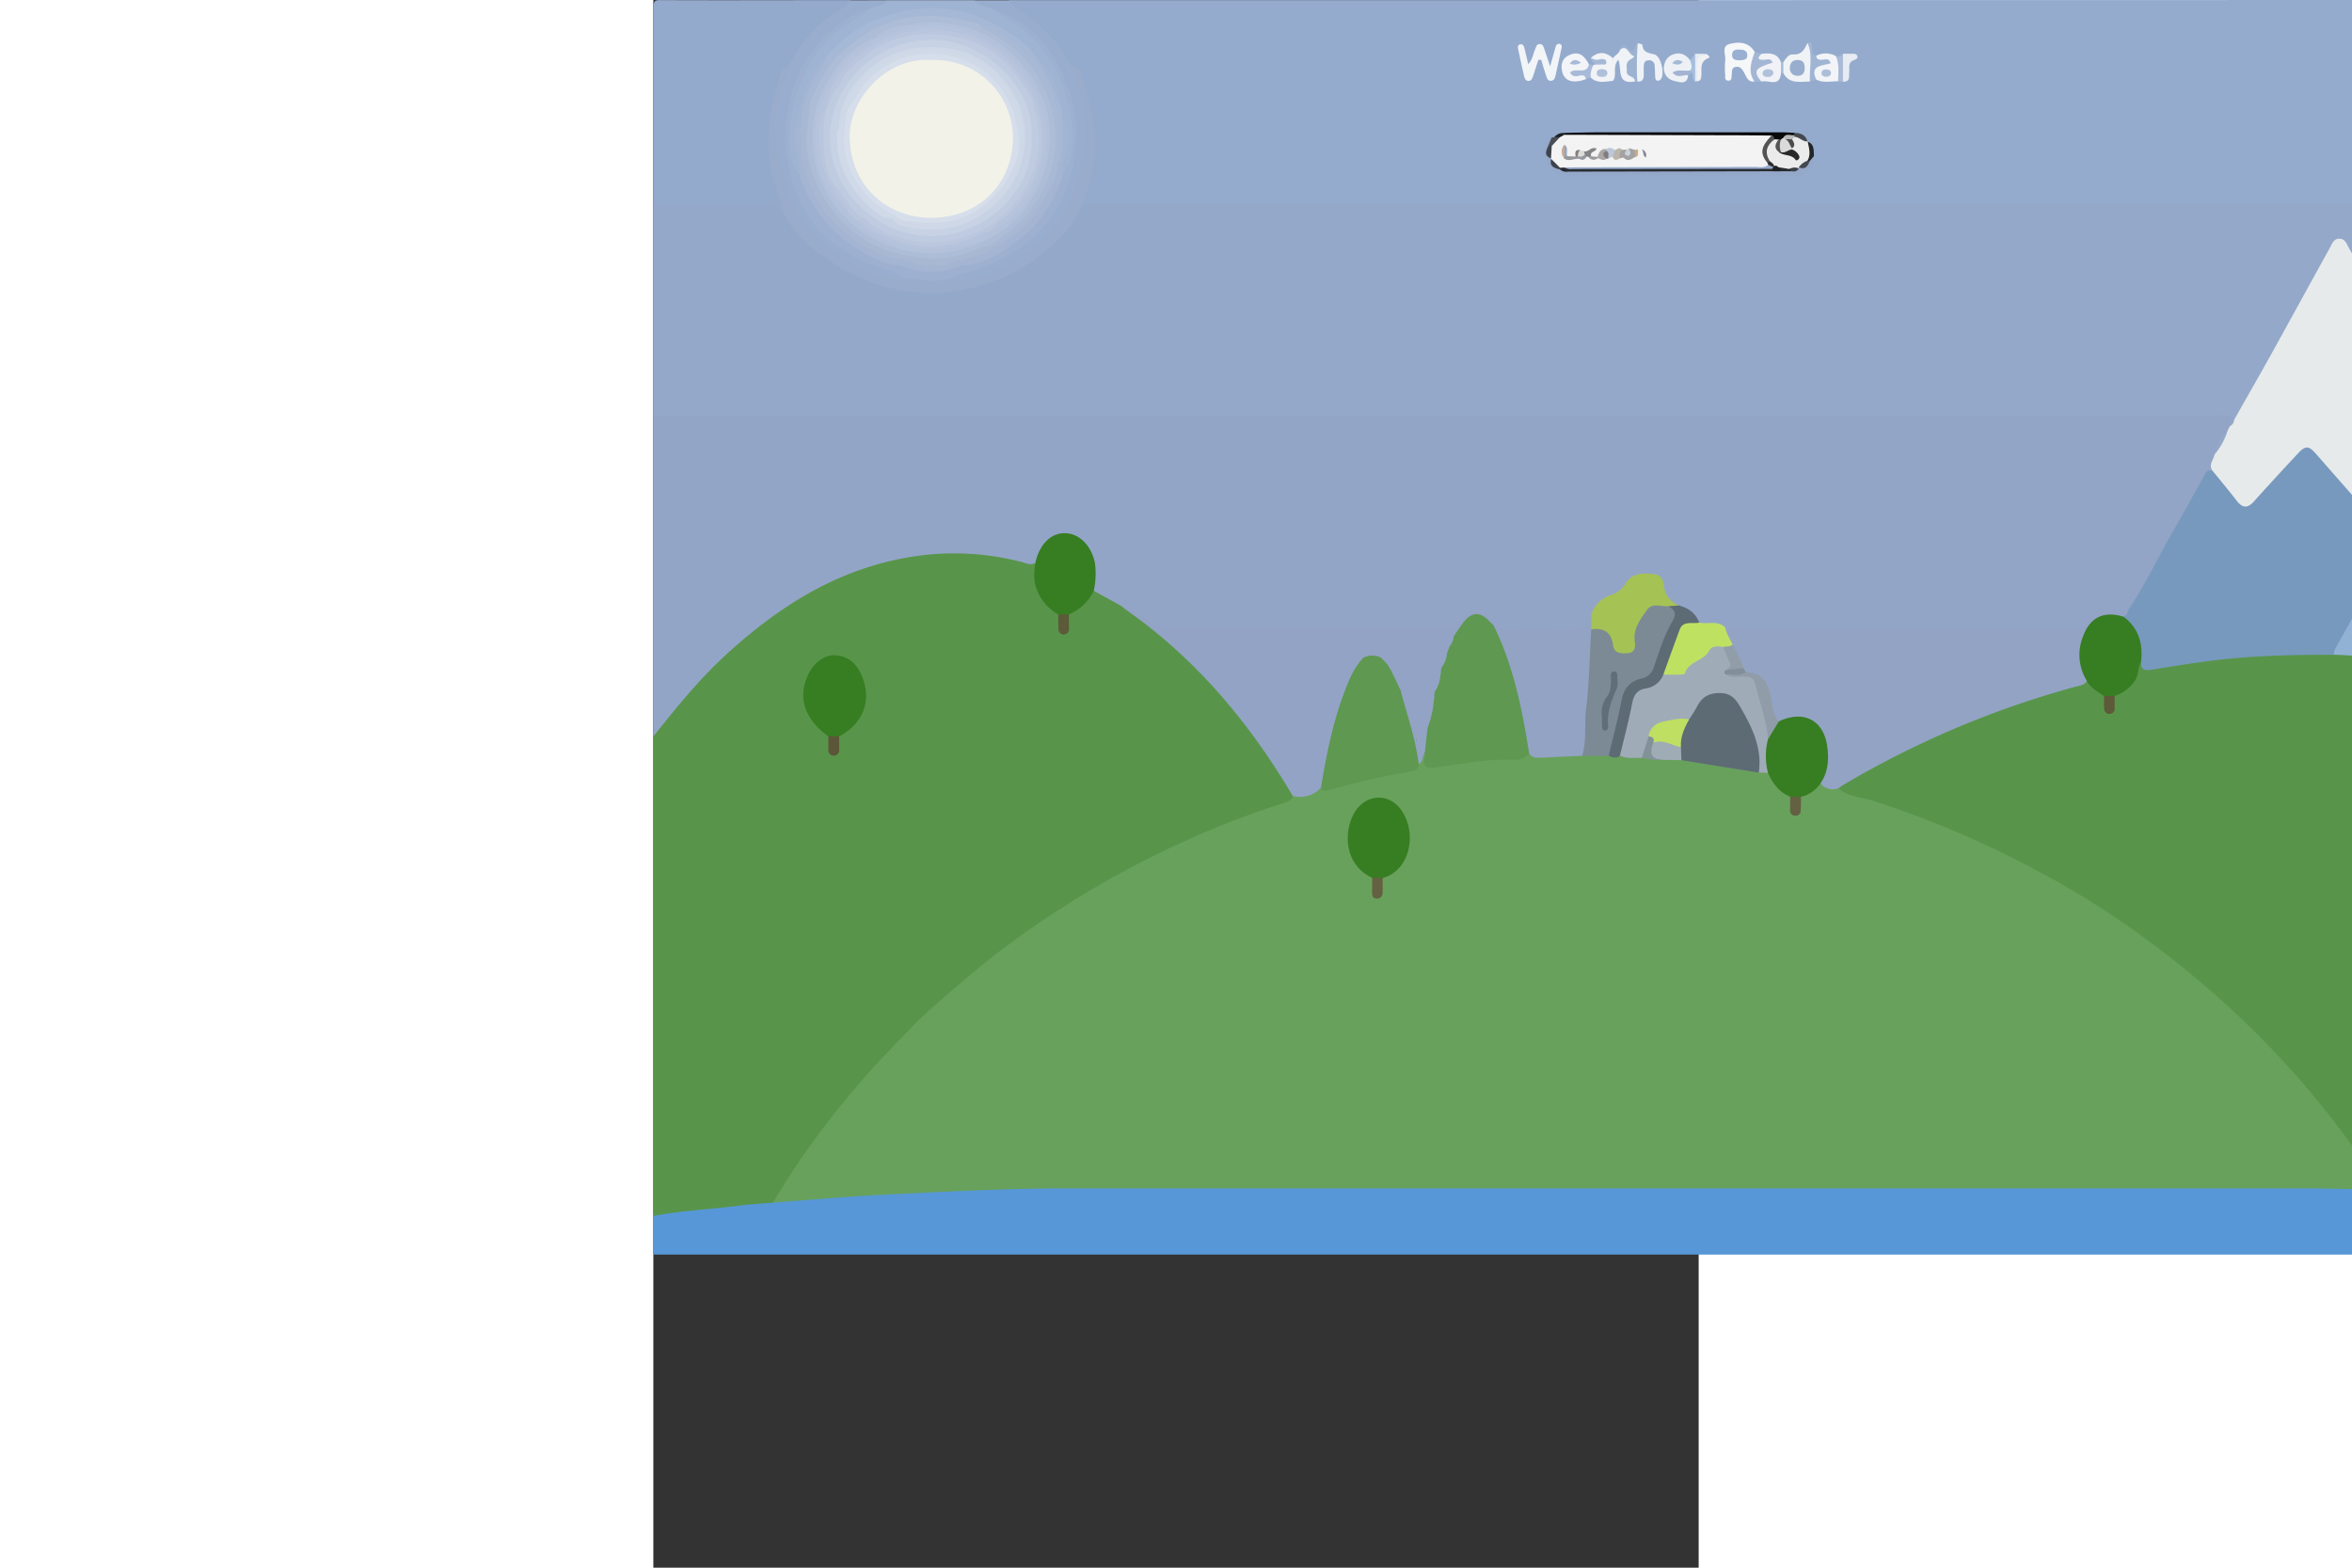 <svg id="Layer_1" data-name="Layer 1" height="300" width="450" xmlns="http://www.w3.org/2000/svg" viewBox="0 0 300 450"><rect x="0" y="0" width="300" height="450" fill="#333333" stroke="none"/><defs><style>.cls-1{fill:#94a8ca;}.cls-2{fill:#94abcd;}.cls-3{fill:#58954a;}.cls-4{fill:#93a5c7;}.cls-5{fill:#5797d7;}.cls-6{fill:#92b2d5;}.cls-7{fill:#e7eaeb;}.cls-8{fill:#94aacd;}.cls-9{fill:#9fb3d2;}.cls-10{fill:#99aece;}.cls-11{fill:#99aecf;}.cls-12{fill:#99accc;}.cls-13{fill:#f2f5f8;}.cls-14{fill:#f5f7f9;}.cls-15{fill:#090909;}.cls-16{fill:#f0f3f6;}.cls-17{fill:#eef2f6;}.cls-18{fill:#edf1f6;}.cls-19{fill:#f2f4f8;}.cls-20{fill:#f0f2f7;}.cls-21{fill:#f1f3f7;}.cls-22{fill:#eff2f7;}.cls-23{fill:#9eb2d1;}.cls-24{fill:#a0b5d4;}.cls-25{fill:#a3b6d4;}.cls-26{fill:#e7ebf2;}.cls-27{fill:#f1f0f3;}.cls-28{fill:#a8bad7;}.cls-29{fill:#aab9d5;}.cls-30{fill:#a2b4d2;}.cls-31{fill:#e2ecf5;}.cls-32{fill:#242527;}.cls-33{fill:#a7bfdd;}.cls-34{fill:#a5b9d7;}.cls-35{fill:#44484f;}.cls-36{fill:#4b4e54;}.cls-37{fill:#1e2125;}.cls-38{fill:#a3bfde;}.cls-39{fill:#68a15c;}.cls-40{fill:#7799bd;}.cls-41{fill:#93a3c4;}.cls-42{fill:#377d22;}.cls-43{fill:#5c5a39;}.cls-44{fill:#93a3c5;}.cls-45{fill:#a5c254;}.cls-46{fill:#5d6b75;}.cls-47{fill:#bfe161;}.cls-48{fill:#5c5638;}.cls-49{fill:#9eb0cf;}.cls-50{fill:#a5b8d5;}.cls-51{fill:#a3b5d2;}.cls-52{fill:#ebebeb;}.cls-53{fill:#292c30;}.cls-54{fill:#3f444c;}.cls-55{fill:#444951;}.cls-56{fill:#3e424b;}.cls-57{fill:#272a2f;}.cls-58{fill:#202123;}.cls-59{fill:#3b3f47;}.cls-60{fill:#9ab0d2;}.cls-61{fill:#f3f3f3;}.cls-62{fill:#dadada;}.cls-63{fill:#535353;}.cls-64{fill:#555;}.cls-65{fill:#b8b9b9;}.cls-66{fill:#b0c1da;}.cls-67{fill:#adbed8;}.cls-68{fill:#b0c0da;}.cls-69{fill:#5e9851;}.cls-70{fill:#a0abb8;}.cls-71{fill:#7c8a96;}.cls-72{fill:#9fabb5;}.cls-73{fill:#93a3c3;}.cls-74{fill:#636141;}.cls-75{fill:#839199;}.cls-76{fill:#909ca7;}.cls-77{fill:#919da8;}.cls-78{fill:#828f9b;}.cls-79{fill:#aebdd7;}.cls-80{fill:#a8b8d3;}.cls-81{fill:#a8b9d5;}.cls-82{fill:#292929;}.cls-83{fill:#4c4c4c;}.cls-84{fill:#2e2e2e;}.cls-85{fill:#bbb5aa;}.cls-86{fill:#a3a1a2;}.cls-87{fill:#aaa7a5;}.cls-88{fill:#bdc7da;}.cls-89{fill:#848387;}.cls-90{fill:#95979a;}.cls-91{fill:#7f7d80;}.cls-92{fill:#a5a1a2;}.cls-93{fill:#dcddd9;}.cls-94{fill:#c8d2db;}.cls-95{fill:#c8aa92;}.cls-96{fill:#95989e;}.cls-97{fill:#c9ab84;}.cls-98{fill:#92a6c2;}.cls-99{fill:#9d9a9c;}.cls-100{fill:#868694;}.cls-101{fill:#887d80;}.cls-102{fill:#bedf62;}.cls-103{fill:#606e79;}.cls-104{fill:#b3c1da;}.cls-105{fill:#b6c3dc;}.cls-106{fill:#b9c6dd;}.cls-107{fill:#bbc7dd;}.cls-108{fill:#bfcbe0;}.cls-109{fill:#bfcbdf;}.cls-110{fill:#c7d2e4;}.cls-111{fill:#cfd8e7;}.cls-112{fill:#cfd9e8;}.cls-113{fill:#d5deea;}.cls-114{fill:#f2f2e8;}</style></defs><path class="cls-1" d="M726.05,445.09V384.88c1-1.17,2.3-1.32,3.7-1.32,9.7-.06,19.41-.08,29.11,0a5.34,5.34,0,0,1,3.77,1.25,6.51,6.51,0,0,1,2.8,2.84c3.53,7,10.11,10.83,16.49,14.69a44.62,44.62,0,0,0,24.43,6.3c11.54-.26,21.65-4.33,30.73-11.33a32,32,0,0,0,9.44-10.78,6,6,0,0,1,3.14-2.94c1.9-.89,3.93-.69,5.93-.69q42.49,0,85,0h328.28c2.12,0,4.23-.09,6.34.09,3,.26,3.66,1.17,2.74,4-.29.88-.55,1.76-.75,2.65-1.32,5-4.5,9.18-6.91,13.68-5.32,9.95-10.91,19.77-16.34,29.67-2.84,4.95-5.37,10.06-8.25,15-.86,1.46-1.47,3.26-3.77,3.13-2.27-.91-3.09-3-4.06-4.9-7-13.28-14.46-26.34-21.47-39.62-1.49-2.82-3.21-5.51-4.69-8.34-.42-.79-.71-1.89-1.82-1.93s-1.43,1.07-1.87,1.85c-3.37,6-6.66,12.07-10,18.1-5.1,9.17-10.11,18.39-15.21,27.56-.9,1.62-1.81,3.41-4.32,2.64-3.08-.07-6.14,0-9.2,0q-217.86,0-435.71,0C731,446.43,728.22,447.27,726.05,445.09Z" transform="translate(-726 -325.84)"/><path class="cls-2" d="M1275.58,390.54a12,12,0,0,1,.36-1.49c1.91-4.78,1.91-4.78-3.28-4.78H854.43c-1.78,0-3.61-.27-5.29.6-1.3-1.23-.68-2.67-.41-4,.52-2.61,1.67-5.08,2.14-7.69,1.5-8.31.13-16.38-2.56-24.3a5.08,5.08,0,0,0-2.43-3.08c-3.19-3-4.79-7.15-8.25-10-2.56-2.08-4.72-4.61-7.66-6.32-1.25-.73-2.89-1.62-1.77-3.6q244.44,0,488.88-.06c2.38,0,2.93.52,2.92,2.83-.12,17.71-.06,35.43-.06,53.14-1.8.27-2.32-1.15-3-2.23-3.3-5.48-6.19-11.17-9.24-16.78-1.77-3.26-3.64-6.46-5.46-9.7-1.41-2.51-2.44-2.52-4-.13-2.68,4.17-4.93,8.58-7.3,12.91-3.94,7.24-8,14.41-11.89,21.68C1278.35,388.94,1277.79,390.7,1275.58,390.54Z" transform="translate(-726 -325.84)"/><path class="cls-3" d="M1319.94,541.55V674.88c-1,1-2.26.92-3.55.78-6.92-.75-13.83-1.56-20.76-2.19-8.19-.73-16.38-1.59-24.58-2.1-8.84-.55-17.67-1.3-26.52-1.72-7.16-.33-14.34-.53-21.5-1-2-.77-3.07-2.44-4.14-4a265.37,265.37,0,0,0-101.17-90.19A272.85,272.85,0,0,0,1069.17,555c-1.63-.46-3.71-.73-3.5-3.21.53-1.47,1.83-2.17,3.11-2.92A261.48,261.48,0,0,1,1115,527.53a222.36,222.36,0,0,1,22.06-6.68,11.5,11.5,0,0,1,6,4.46,30.51,30.51,0,0,1,.8,3.5,13.91,13.91,0,0,1,1-3.54c2.92-2.33,5.85-4.63,6.66-8.55a1.53,1.53,0,0,1,2.24-1c1.86,1.33,3.89.7,5.82.37a239.52,239.52,0,0,1,45.62-3.48c1.06,0,2.11.16,3.16.21,5.56-.51,11,.24,16.52.9a2.45,2.45,0,0,1,1.64,1.74c.8,4.15,3.43,7.1,6.56,9.75a22.44,22.44,0,0,1,.82,3c.43-.95.53-2,1-2.9s1.74-1.45,2.63-2.16a9,9,0,0,0,3.63-5.91c.17-1.28.2-2.75,2.13-2.84a9.82,9.82,0,0,0,4.73,2.14A270.69,270.69,0,0,1,1301,531.68c5.35,2.17,10.57,4.6,15.81,7A6.4,6.4,0,0,1,1319.94,541.55Z" transform="translate(-726 -325.84)"/><path class="cls-4" d="M726.05,445.09q224.36,0,448.7,0c1.71,0,3.68-.66,5,1.18l0,.38c-.2.61-.26,1.25-.44,1.87a5.55,5.55,0,0,1-.79,1.43c-1.42,2-3,3.89-3.29,6.38a30.1,30.1,0,0,1-1.39,5c-3.56,4-5.53,8.88-8.08,13.42-4.17,7.43-8.31,14.87-12.35,22.36-1.1,2-2.06,4.32-4.64,5.18-1.87.36-3.78.35-5.66.71a7.32,7.32,0,0,0-4.63,2.43c-1.59,2-3.72,2.46-6.16,2.46q-46.93,0-93.89,0a11.23,11.23,0,0,1-4.34-.69c-2.39-1.15-5.07-1.05-7.59-1.6-2.13-1.71-3.81-4-6.53-4.95-2.34-1.41-4.34-3-5.07-5.85a4.45,4.45,0,0,0-7.41-1.85A33.44,33.44,0,0,1,999,499.2c-1.82,1-2.08,2.94-2.75,4.64-.87,3.21-3.11,4.17-6.37,4.09-5.87-.15-11.74,0-17.6-.06-1.92,0-3.8-.16-5.13-1.77-3.38-3.65-5.86-3.8-9.59-.44-1.73,1.56-3.82,1.58-5.92,1.59-11.51,0-23,0-34.52,0-13.83,0-27.66-.06-41.49,0a14.48,14.48,0,0,1-10.6-3.92,7.48,7.48,0,0,0-4.06-2.23,22.68,22.68,0,0,1-9.14-5.34c-.72-1.25-.36-2.57-.24-3.88a11.8,11.8,0,0,0-2.44-8.92c-3-3.75-7.38-3.55-10.25.33-1,1.43-1.36,3.21-2.53,4.55-1.53,1.45-3.34,1-5.08.61-22.73-5.59-43.67-1.18-63.19,10.77-15.18,9.29-27.54,21.47-38.18,35.38-.95,1.25-1.72,2.92-3.85,2.6Z" transform="translate(-726 -325.84)"/><path class="cls-3" d="M852.43,495.44l8,4.4a17,17,0,0,1,2.78,1.43C883,513.84,896.79,531.62,909,550.8a6.14,6.14,0,0,1,1.33,3.72c-.4,2.38-2.46,2.9-4.34,3.51a263.83,263.83,0,0,0-38.39,16,270.62,270.62,0,0,0-48,31.29,279.54,279.54,0,0,0-42.42,43.29A206.74,206.74,0,0,0,764,667.39c-1.14,1.82-2.15,3.78-4.23,4.86-8,1.2-16.13,1.73-24.18,2.66-2,.23-4,.52-6,.64-1.25.08-2.55.34-3.59-.67V537.25c6.56-8.28,13.21-16.49,21.07-23.68C761.73,500.21,778,489.7,798.18,486a76.77,76.77,0,0,1,33.58,1.18c1.26.33,2.59,1.1,3.94.15.88.48.92,1.3.91,2.14-.07,4.34,1.35,8,5.09,10.65a3.5,3.5,0,0,1,1.28,1.72,24.83,24.83,0,0,1,.63,3.14c.63-1,.54-2.1.94-3,2.07-2.35,4.87-4,6.74-6.53A.87.87,0,0,1,852.43,495.44Z" transform="translate(-726 -325.84)"/><path class="cls-5" d="M726.05,674.88c8-1.55,16.19-1.89,24.28-2.93,3.31-.43,6.67-.6,10-.89,3-2.28,6.62-2,10-2.25,7.26-.5,14.52-1,21.79-1.41,12.11-.66,24.25-1,36.37-1.45q10.46-.41,20.89-.41,180.87,0,361.74,0c3.8,0,7.64-.26,11.07,1.84,10,.47,20,.8,30,1.45,16.73,1.08,33.47,2.1,50.12,4.07,5.86.7,11.72,1.33,17.59,2,0,3.27-.06,6.55,0,9.83,0,1.07-.2,1.44-1.31,1.24a9.24,9.24,0,0,0-1.58,0h-591Z" transform="translate(-726 -325.84)"/><path class="cls-6" d="M1319.94,541.55c-18.79-9-38.23-16.33-58.69-20.93-5-1.13-10.1-2.16-15.19-3-2.06-.34-3.06-1.09-3-3.1-1-.61-1.12-1.64-1.31-2.66a13.55,13.55,0,0,0-1.89-4.84c-2.9-4.54-7.92-4.63-11.05-.23a15.06,15.06,0,0,0-1.93,4.83c-.29,1.06-.28,2.29-1.54,2.86-5.72.33-11.38-.62-17.09-.69-1.35-1.38-.45-2.7.23-3.93,5.33-9.62,10.44-19.35,16-28.86,4.91-9.4,10.22-18.6,15.26-27.94.53-1,1-2.09,2.23-2.45,3.08-2.39,3.79-6.2,5.83-9.22,1.94-2.86,3.27-6.12,4.86-9.2,3.45,3.2,5.8,7.23,8.73,10.82,4,4.9,4.45,5,8.61.26,4.32-4.88,8.75-9.68,13.22-14.44,4-4.25,6.27-4.19,10.09.12,8.31,9.37,16.53,18.83,24.78,28.25,1,1.16,1,2.69,1.83,3.86Z" transform="translate(-726 -325.84)"/><path class="cls-7" d="M1319.94,461.07q-11.1-12.58-22.21-25.18c-2-2.33-4.09-4.68-6.18-7-2.71-3-3.73-3.05-6.57,0q-7,7.49-13.86,15.15c-5.25,5.89-5.87,5.92-10.63-.19q-3.15-4-6.32-8.06c-.85-1.07-1.68-2.13-1.49-3.59,7.8-13.8,15.7-27.55,22.9-41.66,2.83-3.61,4.55-7.83,6.79-11.75,5-8.77,9.82-17.66,14.69-26.51.71-1.28,1.38-2.68,3.12-2.72,1.91,0,2.59,1.48,3.34,2.86q7.41,13.56,14.87,27.11c.44.8,1,1.52,1.55,2.28Z" transform="translate(-726 -325.84)"/><path class="cls-8" d="M762.85,386.11a6.94,6.94,0,0,0-4.76-1.24c-10.68,0-21.36,0-32,0,0-19,0-38,0-57,0-1.69.33-2.06,2.1-2,18.14.08,36.28,0,54.42,0,.64,1.62-.5,2.6-1.6,3.25-6.33,3.78-10.81,9.17-14.56,15.24a4.31,4.31,0,0,1-1.53,1.5c-1.56.93-1.41,2.59-1.93,4-4,10.72-3.23,21.37.36,32C763.76,383.34,764.38,384.83,762.85,386.11Z" transform="translate(-726 -325.84)"/><path class="cls-9" d="M793.31,325.9h24.74c2.23,1.27,5.25.37,7.19,2.45a109.71,109.71,0,0,1,11,8.59c5.7,5.42,8.12,12.29,9.94,19.42,1.2,4.73,2,9.56.75,14.49a21.52,21.52,0,0,1-2.26,5,1,1,0,0,1-1.6.33c-1.08-1.55-.49-3.11-.08-4.7,1-3.92,1.3-7.85-.15-11.75a3.48,3.48,0,0,1-.35-1.38c-.59-6.52-3.71-11.9-8.1-16.7-11.55-12.91-33-16.16-47.67-7.32-3.76,2.26-6.72,5.19-9.84,8.06-3.47,2.23-4.89,5.89-6.16,9.35-1.79,4.9-3.61,9.91-3.15,15.31a10.62,10.62,0,0,0,.81,4.1,4.71,4.71,0,0,1-.28,5.18c-3.21-.47-3-3.29-3.58-5.3-1.62-5.37-.53-10.73.89-16a75.92,75.92,0,0,1,2.86-8.72c2.15-5.3,6.41-8.94,10.53-12.72,2.23-2.05,4.91-3.46,7.3-5.29C788.05,326.27,791.07,327.17,793.31,325.9Z" transform="translate(-726 -325.84)"/><path class="cls-10" d="M793.31,325.9c-1.63,2-4.42,1.68-6.35,3.07a40.33,40.33,0,0,0-16.23,13.75c-2.9,4.14-4.1,9.12-5.26,14-3.38,14.09,1.82,26,11.09,36.31a30.44,30.44,0,0,0,12.92,8c2.17.73,4.14,2,6.52,2.26a2.15,2.15,0,0,1,1.92,2.71c-1.5,1.8-3.51,1.23-5.25.77a48.47,48.47,0,0,1-13.55-6.38c-13.59-8.6-18-21.75-19-36.38a28.4,28.4,0,0,1,2.25-12.86c.84-2,.35-4.57,2.4-6.16,3.49-6.68,8.12-12.39,14.82-16.34a7.86,7.86,0,0,0,2.95-2.71Z" transform="translate(-726 -325.84)"/><path class="cls-11" d="M824.4,329c-1.93-1.39-4.72-1.1-6.35-3.07H828.2c.34,1.92,2.22,2.27,3.5,3.23,5.87,4.33,11.16,9.15,14.27,15.82,2.49,1.48,2.43,4.17,3.12,6.44,5,16.28,1.33,31.05-10.08,43.49a38.14,38.14,0,0,1-24,12.38c-1.4.16-2.76.27-3.59-1.18-.2-2,1.25-2.32,2.77-2.61a42.41,42.41,0,0,0,16-7,34.6,34.6,0,0,0,12.53-15.37c2.21-5.1,4.6-10.11,4.28-15.82C846,349.33,839.92,336.41,824.4,329Z" transform="translate(-726 -325.84)"/><path class="cls-7" d="M1242,450.62c0,1.74-1,3.1-1.81,4.51-5,8.72-9.38,17.78-14.82,26.28-2.67,0-3.63-2.22-5-3.75-5.84-6.46-11.41-13.14-17.26-19.59-2.39-2.65-3-2.64-5.33,0-3.55,4.05-7.2,8-11,11.86-2.88,2.93-5,3-7.62,0-1.57-1.79-3.09-3.63-4.51-5.54-.74-1-1.49-2-1.15-3.37-1.29-1.74.26-3.16.57-4.72a73.27,73.27,0,0,1,3.76-6.91l.62-1.21c.49-.58.65-1.36,1.25-1.87h0c3.64-6.45,7.33-12.87,10.92-19.34,5.54-10,11-20,16.53-30,.63-1.14,1.08-2.65,2.76-2.61s2.09,1.54,2.72,2.69Z" transform="translate(-726 -325.84)"/><path class="cls-12" d="M811.71,405.77c4.6,1,8.73-.61,12.63-2.5,8.39-4.07,15.79-9.25,20-17.82a63,63,0,0,0,5.5-19.06c1.12-7.65-1.74-14.45-3.9-21.44,2.43,0,2.86,2.05,3.31,3.55,2.45,8.12,4.58,16.34,3,24.88-.73,3.89-2,7.67-3.11,11.5-1.32,2.2-2.39,4.61-4,6.56a51.89,51.89,0,0,1-24.49,16.14c-14.25,4.6-27.78,2.34-40.66-4.62-1.73-.93-3.17-2.34-4.83-3.42a33,33,0,0,1-12.29-13.43c-.47-4.38-2.63-8.34-3.27-12.72a51.29,51.29,0,0,1,1.71-21.76c.37-1.28.67-2.57,1-3.86s.79-2.58,2.46-2.82c-1,3.95-2.3,7.87-3.09,11.87-1.7,8.54.79,16.59,3.54,24.56,1.77,5.12,4.51,10.05,8.68,13.34,6.9,5.47,14,11.24,23.87,11a2.82,2.82,0,0,1,3-1.16,25.87,25.87,0,0,0,9,.3A2,2,0,0,1,811.71,405.77Z" transform="translate(-726 -325.84)"/><path class="cls-1" d="M1059.1,370.63c0,3.8-2.78,6.21-6.58,5.76a30.8,30.8,0,0,0-3.47-.1q-29.86,0-59.75,0c-4.87,0-8.06-3.35-7.52-7.77.17-1.37.56-2.61,2-3.21.72.79.3,1.63.1,2.45a2.88,2.88,0,0,0,.29,3.38c.53,1.73,1.92,2.42,3.58,2.81a63.83,63.83,0,0,0,8.52.19q25.1,0,50.19,0h2.7c1,0,1.91,0,2.86,0a3.22,3.22,0,0,0,2-.61,3.34,3.34,0,0,1,.73-.37,2.91,2.91,0,0,0,2.52-1.64C1057.76,371,1058.23,370.39,1059.1,370.63Z" transform="translate(-726 -325.84)"/><path class="cls-13" d="M980,343q-.79,2.46-1.6,4.92c-.2.59-.5,1.16-1.27,1.15s-1-.61-1.19-1.21c-.6-2.58-1.18-5.17-1.72-7.77-.12-.56-.28-1.33.55-1.52s1.07.48,1.22,1.08c.35,1.37.66,2.75,1.1,4.61,1.36-1.45,1.38-3,2-4.32.3-.64.38-1.49,1.34-1.45s1.08.88,1.31,1.53c.48,1.34.9,2.7,1.63,4.89l1.53-5.45c.18-.62.46-1.23,1.28-1,.62.19.56.78.45,1.28q-.84,3.9-1.71,7.78c-.16.7-.36,1.46-1.3,1.51s-1.16-.73-1.38-1.4c-.49-1.53-1-3.08-1.42-4.62Z" transform="translate(-726 -325.84)"/><path class="cls-14" d="M1042,349.23c-2,.24-2.27-1.43-3-2.61-.52-.93-1.07-1.81-2.37-1.57s-1,1.32-1.14,2.18.19,1.87-1.1,1.75c-1-.09-.75-1.08-.78-1.74a20.84,20.84,0,0,1,0-3.95c.26-1.66-1.18-4.15,1.18-4.8,2.58-.71,5.51-.68,7.23,2.16.16.26.42.53.41.79C1042.31,344,1042.2,346.64,1042,349.23Z" transform="translate(-726 -325.84)"/><path class="cls-15" d="M987.46,364c3.58-.06,7.15-.18,10.72-.18q25.91,0,51.81,0c1.16,0,2.31.1,3.47.16a.62.62,0,0,1,.21.49c0,.18,0,.28-.07.28-.65.93-1.89.65-2.72,1.22a6.12,6.12,0,0,1-1.2.6,4.23,4.23,0,0,1-.94.1,3.72,3.72,0,0,1-1.43-.28,4.76,4.76,0,0,0-2-.67c-6.21.5-12.44.2-18.65.23q-17.09.07-34.16,0c-1.65,0-3.41.31-4.86-.86A.87.87,0,0,1,987.46,364Z" transform="translate(-726 -325.84)"/><path class="cls-16" d="M1050.29,343.72c.69-1,1.5-2.35,2.72-2.26,2.69.19,3.38-1.6,4.26-3.33,1.68,3.63,2.52,7.3.63,11.12-2.8,0-5.91.8-7.61-2.45A2,2,0,0,1,1050.29,343.72Z" transform="translate(-726 -325.84)"/><path class="cls-17" d="M1008.51,338.21c.47.17,1.34.31,1.35.5.14,2.13,1.66,2.33,3.38,2.73,2,.46,3.17,5.81,1.8,7.27a1.17,1.17,0,0,1-.79.3c-.51,0-.67-.48-.71-.87-.08-1.12-.06-2.24-.17-3.35a1.56,1.56,0,0,0-1.84-1.63c-1.1.09-1.26.91-1.29,1.77s0,1.62,0,2.44c0,1.21-.42,2-1.82,1.88-1.42-1.62-1.46-3.5-1.11-5.47A32.22,32.22,0,0,1,1008.51,338.21Z" transform="translate(-726 -325.84)"/><path class="cls-18" d="M1023,347.42c-.28,2.9-2.52,2-4,1.64a3.68,3.68,0,0,1-2.84-4.7,3.82,3.82,0,0,1,2.84-3c2-.59,3.42.32,4.58,1.79,1.32.86,1.8,1.83.42,3a4.94,4.94,0,0,1-.86.33,5.18,5.18,0,0,1-1.17.24A1.67,1.67,0,0,1,1023,347.42Z" transform="translate(-726 -325.84)"/><path class="cls-19" d="M993.66,348.57c-3.57,1.31-6.06.64-6.78-1.95-.6-2.18-.1-4.16,2.24-5.09,2.81-1.12,4.27.61,5.38,2.79.27.33.55.84.29,1.11C993.9,346.34,993.88,347.48,993.66,348.57Z" transform="translate(-726 -325.84)"/><path class="cls-20" d="M1044,341.29c2.38-.26,4.65-.27,5.62,2.47a3,3,0,0,1,0,3c-.28,4.3-3.67,1.94-5.69,2.49a1.14,1.14,0,0,0-.54-.29,1.93,1.93,0,0,1-1.38-2.58C1043.58,344.92,1041.74,342.35,1044,341.29Z" transform="translate(-726 -325.84)"/><path class="cls-19" d="M1066,349.16c-2.1,0-4.25.58-6.26-.5-1.48-.84-1.76-2.45-.84-3.31,1.26-1.18.49-2.38.82-3.51a6.08,6.08,0,0,1,5.67.09C1067.55,344.32,1067.73,346.47,1066,349.16Z" transform="translate(-726 -325.84)"/><path class="cls-21" d="M995.87,344.43a1.68,1.68,0,0,0,.5-.07c.73-1.34-1.45-.92-1.25-1.94,2.14-1.94,4.23-1.69,6.29.13a13.78,13.78,0,0,1,0,6.51c-2.22.18-4.53.87-6.41-1C993.77,346.51,994.7,345.44,995.87,344.43Z" transform="translate(-726 -325.84)"/><path class="cls-22" d="M1001.42,349.06c0-2.17,0-4.34,0-6.52.53-.89,1.76-1.25,2-2.4.51-.95,1.32-1.63,2-.4a2,2,0,0,0,1.79,1.27c1.05.11,1.08,1,.68,1.59a5,5,0,0,0,.18,5.89c.16.24,0,.56-.36.72-5.32,1.07-3.71-3.48-4.77-6.24C1001.14,345.09,1002.69,347.39,1001.42,349.06Z" transform="translate(-726 -325.84)"/><path class="cls-23" d="M1007.67,349.21c.13-1.62-2.44-1.2-2.3-2.86.09-1.07-.41-2.23.59-3.13.52-.46,2.12-1.1,1.24-1.38-1.37-.45-1.65-3.33-3.83-1.7.24-1.16,1.24-1.79,1.94-.92,2.3,2.86,2.25-.4,3.2-1a84.74,84.74,0,0,0-.12,11Z" transform="translate(-726 -325.84)"/><path class="cls-24" d="M1059.71,341.84c.13,1.07.83,1.26,1.81,1.15s1.9-.48,2.39,1c-2.3.77-6.15.44-4.18,4.67l-1.83.59c-.16-3.71.91-7.49-.63-11.12,1.39-.46,1.19.57,1.26,1.29C1058.63,340.37,1058.37,341.46,1059.71,341.84Z" transform="translate(-726 -325.84)"/><path class="cls-25" d="M1044,341.29c-1,1-1.37,1.74.61,1.73,1,0,2.11-.63,2.61.8-5.15,1.58-5.63,2.39-3.27,5.43l-1.94,0c-2-2.88-.86-5.73.09-8.58Z" transform="translate(-726 -325.84)"/><path class="cls-26" d="M1067.41,341.27l2.51,0c.63,0,1.35-.07,1.61.63s-.4,1-1,1.22c-1.8.63-1.18,2.15-1.32,3.38s.41,2.85-1.82,2.8A11.31,11.31,0,0,1,1067.41,341.27Z" transform="translate(-726 -325.84)"/><path class="cls-27" d="M1028.07,341.25c.58.25,1.34,1,.88,1.21-2.85,1-2,3.32-2.18,5.28-.07.77-.29,1.38-1.22,1.42-1.21-2-.69-4.11-.62-6.18S1027.1,342,1028.07,341.25Z" transform="translate(-726 -325.84)"/><path class="cls-28" d="M995.87,344.43a6,6,0,0,0-.86,3.63l-1.35.51c-.18-1.11-.92-1.23-1.86-1s-2.07.38-2.69-.89c1.41-1.65,4.76.79,5.39-2.37Z" transform="translate(-726 -325.84)"/><path class="cls-29" d="M1067.41,341.27q0,4,0,8l-1.41-.09c.08-2.43.42-4.88-.61-7.23C1066.27,342.32,1066.82,341.76,1067.41,341.27Z" transform="translate(-726 -325.84)"/><path class="cls-30" d="M1023,347.42c-1.45-.21-3.12,1.1-4.51-.8,1.64-1,3.42-.29,5-.54.66-.16.85.14.73.72Z" transform="translate(-726 -325.84)"/><path class="cls-31" d="M1028.07,341.25c-2.41.58-2.78,2.26-2.56,4.33.12,1.19,0,2.39,0,3.58a1.85,1.85,0,0,1-.57.06c-.58-2.64-.94-5.28,0-7.93Z" transform="translate(-726 -325.84)"/><path class="cls-32" d="M1059.1,370.63l-1.18,1.37a.69.69,0,0,1-.84.05c-1-1.72-.68-3.49-.19-5.27l.36-.3C1059.32,367.25,1058.94,369.05,1059.1,370.63Z" transform="translate(-726 -325.84)"/><path class="cls-33" d="M1025,341.29q0,4,0,7.93c-.86-.63-.69-1.56-.73-2.42l-.73-.72c.88-1,.25-1.93,0-2.9Z" transform="translate(-726 -325.84)"/><path class="cls-34" d="M995.12,342.42a2.84,2.84,0,0,0,2.62.42c.73-.16,1.66-.07,1.75.75.13,1.15-1,.66-1.58.76a7.92,7.92,0,0,1-1.54,0C995.88,343.76,995.09,343.33,995.12,342.42Z" transform="translate(-726 -325.84)"/><path class="cls-35" d="M1053.45,364.61c0-.21,0-.41,0-.62,1.84,0,3.28.58,3.79,2.49l0-.05c-1.69,1.23-2.84.25-3.94-.91A.76.76,0,0,1,1053.45,364.61Z" transform="translate(-726 -325.84)"/><path class="cls-36" d="M982.86,367.62c.32-.78.64-1.55.95-2.33l.77-.09a2.26,2.26,0,0,1,1.47-.18c.66,2-.65,2.66-2.3,3.06A1.34,1.34,0,0,1,982.86,367.62Z" transform="translate(-726 -325.84)"/><path class="cls-37" d="M986.18,365.22l-1.6,0a3.2,3.2,0,0,1,2.88-1.2,2.18,2.18,0,0,1,0,.51C987.27,365.15,986.92,365.52,986.18,365.22Z" transform="translate(-726 -325.84)"/><path class="cls-38" d="M1049.62,346.76c0-1,0-2,0-3l.69,0v3.08Z" transform="translate(-726 -325.84)"/><path class="cls-39" d="M1222.2,667.36c-7.61-.14-15.21-.41-22.81-.41q-177,0-354,0c-18.28,0-36.53,1-54.78,1.9-10.11.52-20.19,1.46-30.29,2.21A238.45,238.45,0,0,1,785,637c4.75-5.61,9.9-10.87,15-16.13s11.17-10.23,16.93-15.17A244.62,244.62,0,0,1,842.39,587a278.89,278.89,0,0,1,38.67-20.86,255.43,255.43,0,0,1,26.23-9.9c1-.34,2-.78,2.23-1.94,2.67-1.2,5.57-1.82,8.28-2.94,4.62-.46,8.93-2.24,13.47-3,3.31-.59,6.54-1.53,9.88-2a4.65,4.65,0,0,0,3.5-1.81c1.34-.41,1-2.94,3.14-2.36a3.77,3.77,0,0,0,4.48,2.34c7.24-1.31,14.59-1.7,21.9-2.41,1.16-.11,2.24-.55,3.4-.63,3.76,1.15,7.5-.39,11.25-.06,1.25.11,2.52-.07,3.77.11,2.35.08,4.69-.29,7,0,1.28.7,2.68.32,4,.37,2,.45,4.12-.17,6.15.34a16.18,16.18,0,0,0,5.72.27,34.16,34.16,0,0,1,5.44.48c7.43,1,14.92,1.54,22.18,3.5a8.65,8.65,0,0,1,2.53.31c2.87,2,4.51,5.17,7.18,7.39a24.28,24.28,0,0,1,.86,3c.55-1,.44-2,1-2.89a20.3,20.3,0,0,1,6-4c1.82.49,3.86.36,5.39,1.72,2.63,2.49,6.3,2.54,9.5,3.53a277.58,277.58,0,0,1,48,20.45,240.63,240.63,0,0,1,26.7,16.41q11.73,8.31,22.57,17.71,7.2,6.26,13.9,13a254.66,254.66,0,0,1,26.67,31.41C1216.51,658.76,1219.31,663.09,1222.2,667.36Z" transform="translate(-726 -325.84)"/><path class="cls-40" d="M1173.49,461c2.35,2.88,4.74,5.74,7,8.67,1.63,2.07,3.09,2.07,4.85.12q6.23-6.93,12.6-13.74c2.24-2.4,3.13-2.32,5.29.14l22.11,25.2c-2.54,4.81-5,9.65-7.64,14.43-3,5.51-6.1,11-9.13,16.48a5.48,5.48,0,0,0-.31,1.49c-12.33,0-24.64.25-36.87,1.94q-7.67,1.05-15.28,2.35c-2.05.34-3.36.07-3.13-2.32-.43-.29-.92-.66-.94-1.15-.16-4.28-2.19-7.86-4.41-11.38,0-1.09,1.24-1.39,1.62-2.24,5-7.45,8.76-15.59,13.27-23.32,2.9-5,5.63-10.05,8.43-15.08C1171.51,461.63,1171.89,460.42,1173.49,461Z" transform="translate(-726 -325.84)"/><path class="cls-41" d="M1149.27,501a2.26,2.26,0,0,1-1.31,1.87c-.6.75-1.44.69-2.29.72-4.52.15-7.17,2.18-8.39,6.35a12.23,12.23,0,0,0,0,7.52c.41,1.24,1,2.51.18,3.82s-2.26,1.39-3.55,1.74a270.76,270.76,0,0,0-66.44,28.15c-.45.26-.85.59-1.28.89a4.5,4.5,0,0,1-5.2-1.3c-.82-1.33,0-2.58.23-3.85.8-3.7.88-7.29-1.3-10.66s-4.41-4.17-8.27-3.12a6,6,0,0,1-2.81.31,3.8,3.8,0,0,1-2.32-2.68,24.73,24.73,0,0,1-1-3.53c-.74-3.65-1.49-7.23-6.32-7.71a4.85,4.85,0,0,1-1.2-1.47c-1.06-2.32-2.5-4.49-3.29-6.94-1.07-1.58-2.51-3.1-1.06-5.16a11.1,11.1,0,0,0,4.36.58h94.93c1.58,0,3.16.19,4.23-1.4,2-2.93,4.86-4,8.44-3.54A6.21,6.21,0,0,0,1149.27,501Z" transform="translate(-726 -325.84)"/><path class="cls-42" d="M1137.42,521.29a14.11,14.11,0,0,1-1.07-12.87c2-5.43,6-7.29,11.61-5.54,4.36,3.32,5.58,7.78,5,12.9-1,1.8-.6,4-1.94,5.71a10.93,10.93,0,0,1-5.67,4.12,2.08,2.08,0,0,1-3.06,0C1140.52,524.35,1138.45,523.37,1137.42,521.29Z" transform="translate(-726 -325.84)"/><path class="cls-42" d="M1225.37,514.49a14.25,14.25,0,0,1,2.24-8.46c3.61-5.32,9.86-5.3,13.42,0a12.64,12.64,0,0,1,2.06,8.47c-.95,1.28-.25,2.81-.69,4.15a10,10,0,0,1-6.93,6.92,2.07,2.07,0,0,1-3.06,0C1227.67,523.32,1225.65,519.42,1225.37,514.49Z" transform="translate(-726 -325.84)"/><path class="cls-43" d="M1232.41,525.6h3.06c0,1.31,0,2.61,0,3.92a1.52,1.52,0,0,1-3,0C1232.39,528.2,1232.41,526.9,1232.41,525.6Z" transform="translate(-726 -325.84)"/><path class="cls-43" d="M1142.33,525.6h3.06c0,1.3,0,2.61,0,3.91a1.52,1.52,0,0,1-3,0C1142.31,528.21,1142.33,526.9,1142.33,525.6Z" transform="translate(-726 -325.84)"/><path class="cls-44" d="M917.62,551.93a8.23,8.23,0,0,1-8.1,2.4c-12.25-20.7-27.39-39-47.43-53.15-.59-.41-1.14-.89-1.71-1.34,2.38-.11,3.85,1.44,5.37,2.83a11.9,11.9,0,0,0,8.5,3.31q39-.17,77.91,0c2.46,0,4.27-.41,6-2.48,2.78-3.42,6.6-2.55,9.68,1.83a1.41,1.41,0,0,1-.75.42,1.24,1.24,0,0,1-.61-.05c-5.35-2.42-5.35-2.42-9,2.2-.25.32-.49.65-.76,1a4.53,4.53,0,0,0-1.33,2.82,7.43,7.43,0,0,1-.73,2,6.75,6.75,0,0,0-1.11,3.53,8.84,8.84,0,0,1-.77,2.55,5.36,5.36,0,0,0-1.08,4.17,13.8,13.8,0,0,1-.79,3.16c-1.77,2.24-1,5.1-1.93,7.55a2.73,2.73,0,0,1-.41.86c-.82.82-.7,1.88-.82,2.88s-.59,1.81-1.78,1.75-2-.84-1.8-1.78c.58-3.25-1.74-5.75-2.17-8.72a6,6,0,0,0-1.8-3.17,5.58,5.58,0,0,1-.88-2.14,7.15,7.15,0,0,0-2.14-5.19,10.36,10.36,0,0,1-1.37-2,3.47,3.47,0,0,0-1.38-1.65c-.24-.12-.46-.27-.68-.4a2.28,2.28,0,0,0-3.22.86c-3.8,4.6-5.46,10.12-7,15.63s-2.78,11.12-3.93,16.73C919.26,549.61,919.15,551.14,917.62,551.93Z" transform="translate(-726 -325.84)"/><path class="cls-41" d="M967.11,505.32l.68,0c.85,1.43,2.3,1.23,3.65,1.23,5.59,0,11.18-.19,16.75.07,3.63.18,6.53-.05,7-4.34,1.61,1.16,1.07,2.83,1.09,4.36-.07,8.55-.64,17.09-1.42,25.6-.22,2.35-.23,4.68-.32,7-.06,1.54-.46,2.81-2,3.54-3.75.17-7.51.36-11.27.52-1.44.06-3,.31-3.93-1.19-1.44-.69-1.61-2.12-1.86-3.37-2.1-10.39-4.1-20.8-8.57-30.57C966.49,507.23,966.22,506.22,967.11,505.32Z" transform="translate(-726 -325.84)"/><path class="cls-42" d="M842.22,502.2a13.68,13.68,0,0,1-6.75-9.1,15.51,15.51,0,0,1,.23-5.73c0-.1,0-.2,0-.3,1.26-5.12,4.42-8.21,8.37-8.18,4.14,0,7.72,3.6,8.68,8.68a22.64,22.64,0,0,1-.36,7.87,13.86,13.86,0,0,1-7.15,6.79A2,2,0,0,1,842.22,502.2Z" transform="translate(-726 -325.84)"/><path class="cls-45" d="M995.16,506.47l0-4.21a8.74,8.74,0,0,1,5.76-5.66,7.59,7.59,0,0,0,4.1-3.25c2-3.21,5-3,8.09-2.71,1.9.15,2.68,1.49,2.89,3.14a6.65,6.65,0,0,0,4.34,5.85c-.56,1.16-1.84,1-2.8,1.44-5.67.13-8.05,2.44-8.45,8.24-.27,3.76-1.66,5.31-4.68,5.21-1.58-.06-3.18-.58-3.65-2C999.82,509.62,997.77,507.86,995.16,506.47Z" transform="translate(-726 -325.84)"/><path class="cls-46" d="M1017.34,499.87l3-.24c2.75.76,4.86,2.22,5.82,4.95-.11.29-.26.68-.53.72-4,.62-4.78,3.83-5.77,6.79-.87,2.61-2.11,5.08-3,7.67s-2.71,4-5.21,4.83a4.56,4.56,0,0,0-3.41,3.86c-.74,3.56-1.73,7.08-2.44,10.65-.3,1.48-.62,3-2.38,3.66-1.08.91-2.17.52-3.26,0a3.55,3.55,0,0,1-.48-3.52c1.53-4.25,1.75-8.77,3-13.07,1-3.28,2.66-5.73,6.14-6.78a4.65,4.65,0,0,0,3-2.89c1.92-4.42,3.24-9.07,5.39-13.4C1017.86,502,1016.72,500.94,1017.34,499.87Z" transform="translate(-726 -325.84)"/><path class="cls-47" d="M1015.86,519.48c1.55-4.29,3.07-8.58,4.66-12.85,1-2.78,3.67-1.63,5.67-2.05,2.47.5,5.29-.76,7.43,1.38.31,1.8,1.39,3.29,2.13,4.91-.08,1.49-1.31,1.41-2.34,1.6-3.78.81-6.32,3.51-8.91,5.9C1021.74,520.91,1018.89,521.55,1015.86,519.48Z" transform="translate(-726 -325.84)"/><path class="cls-1" d="M1177.82,449.39a19.35,19.35,0,0,1-3.76,6.91A12.81,12.81,0,0,1,1177.82,449.39Z" transform="translate(-726 -325.84)"/><path class="cls-1" d="M1179.69,446.31a2.15,2.15,0,0,1-1.25,1.87C1178.44,447.3,1178.62,446.53,1179.69,446.31Z" transform="translate(-726 -325.84)"/><path class="cls-42" d="M776.23,537.21c-6.84-4.92-8.9-11.23-5.78-17.75,1.71-3.58,4.8-5.78,8-5.51,4,.33,6.2,2.88,7.52,6.19,2.75,7,.17,13.47-6.64,17.08A2.08,2.08,0,0,1,776.23,537.21Z" transform="translate(-726 -325.84)"/><path class="cls-48" d="M776.23,537.21h3.1c0,1.32,0,2.65,0,4a1.55,1.55,0,0,1-3.1,0C776.2,539.86,776.22,538.54,776.23,537.21Z" transform="translate(-726 -325.84)"/><path class="cls-43" d="M842.22,502.2l3.06,0c0,1.32,0,2.63,0,3.94a1.53,1.53,0,1,1-3,0C842.19,504.83,842.21,503.51,842.22,502.2Z" transform="translate(-726 -325.84)"/><path class="cls-49" d="M811.71,405.77c-4.66,1.27-9.31.27-14,0-2-2.39-5.23-2.49-7.89-3.53-9.49-3.72-17.27-9-21.58-18.46-4.47-9.8-5.57-19.86-2.79-30.15,2.94-10.84,9.41-19.23,19.93-24.38A5.84,5.84,0,0,1,787,329c-1.74,2.12-4.41,3.06-6.57,4.61-9.52,6.83-13.22,16.43-15.08,27.17-1,5.54-.47,10.7,2.62,15.53,1.37.11,1.51,1.27,1.89,2.17a36.59,36.59,0,0,0,11,14.9c4.91,3.9,10.17,7.14,16.64,8a23.81,23.81,0,0,0,16.35.08c10.13-2.24,18.39-7,23.85-15.91a45.35,45.35,0,0,0,3.94-7.24c.33-.85.68-1.75,1.78-2,4.68-7.07,3.14-14.47,1.24-21.88a36.58,36.58,0,0,0-19.19-24.34A5.32,5.32,0,0,1,824.4,329a31.13,31.13,0,0,1,18.07,16.16c3.63,7.28,5.68,15,4.73,23.16-1.39,11.94-6,22.14-16.78,29.16a44.74,44.74,0,0,1-16.66,7.06A2.68,2.68,0,0,0,811.71,405.77Z" transform="translate(-726 -325.84)"/><path class="cls-50" d="M776.17,341.26c4-4,8.15-7.63,13.54-9.78,12.64-5,24.82-4.55,36.56,2.57,3.33,2,6.57,4.08,8.91,7.21a41.2,41.2,0,0,1,8.25,16.59v1.23c.81,4.52,1.46,9-.49,13.44-1.77.49-1.62-.86-1.67-1.78-.12-1.93-.09-3.87,0-5.81.2-7.15-2-13.42-6.25-19.37a36.46,36.46,0,0,0-9.82-9.29c-1.82-1.21-3.65-2.43-6-2.44-2.4-.33-4.65-1.18-7-1.62-14.65-2.69-26,2.5-35,13.49a34.56,34.56,0,0,0-5.08,9.77,10.49,10.49,0,0,0-1.49,3.89c-.31,1.05-.06,2.82-2.11,2.75-1.2-2-.51-4.2,0-6.09A40.66,40.66,0,0,1,776.17,341.26Z" transform="translate(-726 -325.84)"/><path class="cls-51" d="M776.17,341.26c-.88,3.22-3.58,5.44-4.83,8.53-1.62,4-3.18,8-2.78,12.36,0,.14.09.28.13.41a17,17,0,0,1,.78,2.51c-.5,9.36,2.89,17.48,9.29,24.19a35,35,0,0,0,20.3,10.64,7.43,7.43,0,0,1,3.27.94c.65.45,1,1.07.09,1.68a15.83,15.83,0,0,1-5.31-.43c-4.4-.09-8.06-2.17-11.62-4.3a39.79,39.79,0,0,1-17.56-21.51c.29-4.36-2.08-8.46-1.28-12.88C768.1,355.32,769.81,347.36,776.17,341.26Z" transform="translate(-726 -325.84)"/><path class="cls-51" d="M842.16,372.6c1.5-1.33,1.26-3.09,1.27-4.79,0-2.91,0-5.82,0-8.73,2.37,3.91,1.34,8.06.72,12.11a23.58,23.58,0,0,0-.72,5.09c-2.42,7.32-6.46,13.8-12.65,18.48-4.78,3.61-10,7.14-16.54,7.33,0-.13-.08-.27-.13-.4,1.64-2.25,4.84-2.05,6.66-4a19.72,19.72,0,0,1,2.37-1.66,2.52,2.52,0,0,1,.75-.33,4.53,4.53,0,0,0,2.4-1.45,3.31,3.31,0,0,1,.72-.44,28.65,28.65,0,0,0,11.3-13.06C840.35,378.36,840.09,375,842.16,372.6Z" transform="translate(-726 -325.84)"/><path class="cls-51" d="M843.43,357.85a97.88,97.88,0,0,0-8.25-16.59C839.82,345.91,842.83,351.32,843.43,357.85Z" transform="translate(-726 -325.84)"/><path class="cls-52" d="M1053.56,365.13c1.38.06,2.28,1.43,3.73,1.3.34,1.86,1,3.71-.08,5.54-.17,1.44-1.49,1.46-2.48,1.9l-.1.17.11.16c-.81.75-1.92,0-2.76.52-1,0-2-.39-3-.3a4.59,4.59,0,0,1-1.73-.57,4.09,4.09,0,0,1-1.71-1.66c-1.8-3.7-1-5.82,2.22-6.36l1.2.05c.7.78.33,2,1.24,2.7.7.11,1.15,1.31,2,.38a2.83,2.83,0,0,1-.11-.69c.26-.93-.18-1.92.32-2.81C1052.73,365.13,1053.06,364.84,1053.56,365.13Z" transform="translate(-726 -325.84)"/><path class="cls-53" d="M1047.11,375l-58.6.11a2.67,2.67,0,0,1-2.33-.67.75.75,0,0,1,.25-1,3.08,3.08,0,0,1,1.72-.52c18,1.32,36,.25,54,.61,1.56,0,3.17-.29,4.67.46A.77.77,0,0,1,1047.11,375Z" transform="translate(-726 -325.84)"/><path class="cls-54" d="M982.86,367.62l1,.11a2.28,2.28,0,0,1,.28,3.29l-.43.31C981.36,370.51,982.33,369,982.86,367.62Z" transform="translate(-726 -325.84)"/><path class="cls-55" d="M1054.73,373.87a5.16,5.16,0,0,1,2.48-1.9l.71,0C1057.36,373.43,1056.69,374.68,1054.73,373.87Z" transform="translate(-726 -325.84)"/><path class="cls-56" d="M986.22,374a.69.69,0,0,1,0,.47c-1.74-.36-3.19-.94-2.5-3.12l-.06.05C985.68,371.13,986.15,372.37,986.22,374Z" transform="translate(-726 -325.84)"/><path class="cls-57" d="M1049,373.86l3,.49c.72-.32.83,0,.75.64l-3.16,0C1049.26,374.72,1048.67,374.53,1049,373.86Z" transform="translate(-726 -325.84)"/><path class="cls-58" d="M1049,373.86l.62,1.16h-2.52l-.07-.69a.51.51,0,0,1,0-.62.73.73,0,0,1,.65-.13C1048.24,373.09,1048.57,373.7,1049,373.86Z" transform="translate(-726 -325.84)"/><path class="cls-59" d="M1052.79,375l-.75-.64a2.82,2.82,0,0,1,2.7-.15A1.68,1.68,0,0,1,1052.79,375Z" transform="translate(-726 -325.84)"/><path class="cls-60" d="M1038,343.15c-1.34,0-2.38-.07-2.42-1.51,0-1.2.69-1.58,1.79-1.57s2.5,0,2.6,1.51S1038.84,343,1038,343.15Z" transform="translate(-726 -325.84)"/><path class="cls-61" d="M986.22,374l-2.6-2.6.21-3.65c.78-.84,1.56-1.68,2.35-2.51l1.29-.71,47.75.14c3.9,0,7.8.05,11.7.08.11.19.21.45.1.56-2.59,2.44-2.37,5.14-.84,8a1.15,1.15,0,0,1-.71.79c-18.9.16-37.8,0-56.69.07a2.74,2.74,0,0,1-1.23-.25Z" transform="translate(-726 -325.84)"/><path class="cls-62" d="M1052.83,368.41a2.16,2.16,0,0,1,0,.36c-.73,1.26-1.94,1.08-3.12,1a2.55,2.55,0,0,1-.08-3.89l.73-.56a1.12,1.12,0,0,1,1.19.19A3.07,3.07,0,0,1,1052.83,368.41Z" transform="translate(-726 -325.84)"/><path class="cls-63" d="M1045.78,372.68c-2.28-2.81-2-4.66,1.14-7.95.7.06.64.67.82,1.1-2.24,1.69-2.88,3.72-1.38,6.19C1046.26,372.32,1046.19,372.64,1045.78,372.68Z" transform="translate(-726 -325.84)"/><path class="cls-64" d="M1049.63,365.83a5.21,5.21,0,0,0,0,3.69c-.19.26-.37.26-.55,0-1.58-1.15-1.09-2.38-.16-3.63Z" transform="translate(-726 -325.84)"/><path class="cls-65" d="M1050.88,365.78l-.52-.51c.79-1.28,2.06-.43,3.09-.66,0,.17.07.35.11.52l-.74.7A2,2,0,0,1,1050.88,365.78Z" transform="translate(-726 -325.84)"/><path class="cls-11" d="M1056.43,345.47c0,1.34-.68,2.19-2.08,2.12a2.1,2.1,0,0,1-2.16-2.46c.08-1.5,1-2.16,2.51-2.05S1056.45,344.27,1056.43,345.47Z" transform="translate(-726 -325.84)"/><path class="cls-34" d="M1018.37,344c1-1.17,1.87-1.13,3.06-.41C1020.52,344.73,1019.59,344.39,1018.37,344Z" transform="translate(-726 -325.84)"/><path class="cls-28" d="M992.25,343.8a3.41,3.41,0,0,1-3.24.3C990.16,342.59,991,343,992.25,343.8Z" transform="translate(-726 -325.84)"/><path class="cls-66" d="M1047.45,346.87a1.52,1.52,0,0,1-1.71,1.05c-.79,0-1.59-.35-1.34-1.28.2-.76,1-1,1.81-.9S1047.43,346.09,1047.45,346.87Z" transform="translate(-726 -325.84)"/><path class="cls-67" d="M1062.4,347.88c-.61-.11-1.21-.35-1.15-1.13s.67-1,1.34-1,1.55.33,1.37,1.26C1063.84,347.65,1063.17,347.91,1062.4,347.88Z" transform="translate(-726 -325.84)"/><path class="cls-68" d="M998.3,345.67c.75.1,1.54.25,1.49,1.17s-.82,1.09-1.58,1.08-1.52-.25-1.48-1.15S997.54,345.73,998.3,345.67Z" transform="translate(-726 -325.84)"/><path class="cls-69" d="M967.11,505.32c5.77,11.65,8.24,24.16,10.24,36.79-1.71,2.25-4.43,1.75-6.6,1.78-6.68.07-13.21,1.27-19.75,2.19-3.3.46-4.29,0-3.55-3.13a3.12,3.12,0,0,0-.05-.91c-1-2.53-.09-4.87.79-7.21h0c.87-2.62.63-5.48,1.85-8,.26-1-.21-2.21.65-3.12.6-1.37.19-3,1.23-4.24.26-.84-.07-1.83.68-2.54.56-1.15.16-2.6,1.2-3.6l.7-1.93c.51-1,.34-2.2,1.27-3,.86-1.25,1.68-2.54,2.6-3.75,2.47-3.25,4.9-3.36,7.67-.38C966.36,504.62,966.74,505,967.11,505.32Z" transform="translate(-726 -325.84)"/><path class="cls-69" d="M936.65,516.52l1.06,1.73c1.56,1.61,1.93,3.74,2.73,5.68l.43,1.69c2.09,2.54,1.9,5.88,3.2,8.75,1,2.11.66,4.71,2,6.93a3.8,3.8,0,0,1-.4,3.82c0,1.64-1.16,2-2.47,2.22a212.68,212.68,0,0,0-23.6,5.37c-.92.26-1.67.35-2-.78,1.81-10.9,4-21.7,8.56-31.89a22.5,22.5,0,0,1,3.57-5.4c1.65-1.52,3.34-1.37,5-.08l0,0A3.56,3.56,0,0,1,936.65,516.52Z" transform="translate(-726 -325.84)"/><path class="cls-70" d="M1015.86,519.48c1.48,0,2.95.06,4.42,0,.62,0,1.7-.09,1.77-.34,1-3.5,5.35-3.54,6.89-6.41,1-1.79,2.64-1.29,4.19-1.22,2.36,1.71,3.36,3.91,2.65,6.75a1.25,1.25,0,0,0,.43.56c5.36.07,8,2.65,8.78,7.83.58,3.77,1.67,7.49,2.25,11.3-.15,2.62-1,5.2-.47,7.88a1.88,1.88,0,0,1-.86,1.86l-2.66-.1c-1.45-1.12-1.28-2.72-1.27-4.24,0-6.08-3.47-10.84-6.52-15.67-1.57-2.47-5.93-1.9-7.94.57-1.28,1.58-1.81,3.76-4,4.64-1.91.47-3.88.67-5.83,1-2.46.39-4.3,1.47-5.13,3.86-1,1.86-.45,4.48-2.9,5.65-2.1-.13-4.26.33-6.26-.65,1.2-5,2.54-10,3.53-15.12.45-2.31,1.42-3.75,3.81-4.16A6.36,6.36,0,0,0,1015.86,519.48Z" transform="translate(-726 -325.84)"/><path class="cls-71" d="M1017.34,499.87c2,1.19,2.39,2.13,1,4.54-2.3,3.95-3.62,8.44-5.17,12.77a4.64,4.64,0,0,1-3.56,3.43c-3.49.79-5.14,3-5.78,6.41-1,5.3-2.42,10.52-3.65,15.78l-7.62,0c1.34-4.28.59-8.72,1.1-13.08.92-7.7,1.05-15.48,1.51-23.23,3.65-.51,5.78.87,6.26,4.54.3,2.31,2.09,2.43,4,2.33,2.31-.13,2.46-1.72,2.24-3.26-.54-3.71,1.56-6.48,3.5-9.19C1012.68,498.78,1015.24,500,1017.34,499.87Z" transform="translate(-726 -325.84)"/><path class="cls-46" d="M1023.28,532.33c.76-1.22,1.61-2.39,2.25-3.66,1.4-2.78,3.53-4,6.81-3.88,3.08.09,4.37,1.84,5.66,4.08,3.39,5.84,6.28,11.77,5.25,18.75l-22.2-3.58a3.51,3.51,0,0,1-1.1-3.6C1019.72,537.22,1019.43,534,1023.28,532.33Z" transform="translate(-726 -325.84)"/><path class="cls-42" d="M1045.91,547.72a19.21,19.21,0,0,1,0-9.73c.63-1.91.15-4.45,3.06-5.06,7.14-3.38,12.92-.41,13.94,7.26.48,3.69.26,7.33-2,10.58a9.23,9.23,0,0,1-5.59,3.81,2.19,2.19,0,0,1-3.1-.08C1049.05,553.2,1047.23,550.68,1045.91,547.72Z" transform="translate(-726 -325.84)"/><path class="cls-42" d="M932.31,577.81c-8.45-3.86-8.27-14.1-4.7-19.31,3.39-4.93,9.76-4.94,13.13,0,4.69,6.9,2.14,17.45-5.39,19.33A2,2,0,0,1,932.31,577.81Z" transform="translate(-726 -325.84)"/><path class="cls-72" d="M1020.91,540.35c.05,1.23.09,2.46.14,3.69l-5.7-.1c-4.51-.58-4.59-.71-3-5C1016,536.78,1018,537.12,1020.91,540.35Z" transform="translate(-726 -325.84)"/><path class="cls-73" d="M945.64,545.12c-.82-6.67-2.94-13-4.77-19.5a2.61,2.61,0,0,1,1.63,2.13c.23,3.35,3.18,6,2.5,9.58-.14.73,0,1.95,1.07,1.84s.79-1.28.6-2c-.36-1.38,0-2.2,1.52-2.35-.26,2.4-.53,4.8-.79,7.21C946.56,542.93,947.14,544.58,945.64,545.12Z" transform="translate(-726 -325.84)"/><path class="cls-74" d="M932.31,577.81l3,0c0,1.41,0,2.84,0,4.25-.05,1-.55,1.77-1.75,1.71s-1.28-.88-1.29-1.73C932.26,580.65,932.3,579.23,932.31,577.81Z" transform="translate(-726 -325.84)"/><path class="cls-74" d="M1052.26,554.5l3.1.08c0,1.3,0,2.6-.08,3.9a1.36,1.36,0,0,1-1.55,1.47,1.38,1.38,0,0,1-1.48-1.56C1052.23,557.1,1052.26,555.8,1052.26,554.5Z" transform="translate(-726 -325.84)"/><path class="cls-75" d="M1013,539c-.86,2.38-1.3,4.57,2.35,4.94-1.94.35-3.77-.34-5.66-.53.64-2.06,1.27-4.12,1.91-6.17a1.14,1.14,0,0,1,1.79.3C1013.83,538.14,1013.57,538.62,1013,539Z" transform="translate(-726 -325.84)"/><path class="cls-76" d="M1049,532.93l-3.06,5.06c-.54-5.51-2.48-10.72-3.78-16.06-.4-1.64-1.66-1.84-3.14-1.9-1.75-.08-3.6.49-5.24-.57,1.76-1.65,3.82-.8,5.8-.67,5.29.15,6.49,3.68,7.26,7.87C1047.21,528.8,1047.33,531.15,1049,532.93Z" transform="translate(-726 -325.84)"/><path class="cls-77" d="M1033.76,518.19c1-.6,1.83-1.1,1-2.52a25.48,25.48,0,0,1-1.62-4.13c.88-.19,1.87,0,2.62-.67,1.06,2.23,2.44,4.33,3.09,6.74C1037.27,518.81,1035.61,519.28,1033.76,518.19Z" transform="translate(-726 -325.84)"/><path class="cls-78" d="M1033.76,518.19l5.08-.58.7,1.18c-1.81,1.2-3.86.4-5.79.67A.73.73,0,0,1,1033.76,518.19Z" transform="translate(-726 -325.84)"/><path class="cls-73" d="M950,526.81a26.44,26.44,0,0,1-1.85,8C948.61,532.13,947.94,529.18,950,526.81Z" transform="translate(-726 -325.84)"/><path class="cls-73" d="M940.44,523.93l-2.73-5.68C939.85,519.59,940.2,521.74,940.44,523.93Z" transform="translate(-726 -325.84)"/><path class="cls-73" d="M934.79,514.56a5.72,5.72,0,0,0-5,.08C931.39,512.67,933.08,512.76,934.79,514.56Z" transform="translate(-726 -325.84)"/><path class="cls-73" d="M951.89,519.45a8.65,8.65,0,0,1-1.23,4.24C950.79,522.2,950.15,520.5,951.89,519.45Z" transform="translate(-726 -325.84)"/><path class="cls-73" d="M953.77,513.31a7.39,7.39,0,0,1-1.2,3.6C952.61,515.6,952.28,514.17,953.77,513.31Z" transform="translate(-726 -325.84)"/><path class="cls-73" d="M955.74,508.38a5.06,5.06,0,0,1-1.27,3C954.44,510.2,954.45,509,955.74,508.38Z" transform="translate(-726 -325.84)"/><path class="cls-73" d="M936.65,516.52l-1.89-2A1.84,1.84,0,0,1,936.65,516.52Z" transform="translate(-726 -325.84)"/><path class="cls-51" d="M797.11,402.09h5.71c1.58-1.74,3.93-.4,5.7-1.35,1.9.47,4.05,0,5.72,1.35h0A22,22,0,0,1,797.11,402.09Z" transform="translate(-726 -325.84)"/><path class="cls-79" d="M771.1,354.78c2.21-4.59,4.26-9.31,8-13,10-9.74,21.85-13.63,35.89-10.05,1.42.36,2.87.6,4.31.89,4.59,2.31,9,4.78,12.61,8.52a34.75,34.75,0,0,1,9.89,27.62c-.83,11.15-6.48,19.54-15.69,25.95-1.38,1-3,1.45-4.37,2.42A35.51,35.51,0,0,1,806.64,401a37.42,37.42,0,0,1-17-3.87c-13.42-6.38-20.82-18.86-20.39-33.18A23.77,23.77,0,0,1,771.1,354.78Z" transform="translate(-726 -325.84)"/><path class="cls-80" d="M771.1,354.78c-.4,5.25-1.82,10.41-.69,15.79a37,37,0,0,0,11.79,20.74c6.51,5.84,14.41,8,22.79,8.69a31,31,0,0,0,13.85-2.63,7.38,7.38,0,0,1,3-.81,1.49,1.49,0,0,1,1.9,0l-1.9,1.84a40.29,40.29,0,0,1-13.33,3.69h-5.71c-3.63-1.95-7.89-1.74-11.69-3.37-12.28-5.26-19.58-14.27-22.36-26.8-.52-2.34-.16-4.87-.21-7.31-.19-.82-.64-1.64,0-2.46h0C770.31,360,769,356.83,771.1,354.78Z" transform="translate(-726 -325.84)"/><path class="cls-81" d="M823.76,396.56h-1.9c6-3.69,11.36-8.06,14.85-14.2,5.2-9.15,6.21-18.62,2.43-28.56a33.69,33.69,0,0,0-17.8-19.26,4.49,4.49,0,0,1-2-1.88c6.22,1.49,10.85,5.33,14.77,9.9A33.18,33.18,0,0,1,842.37,362c.24,3.52-.12,7.08-.21,10.62a15.82,15.82,0,0,1-3.17,8.6c-2.94,5.4-6.65,10.17-12.06,13.51h0a10.6,10.6,0,0,1-3.17,1.85Z" transform="translate(-726 -325.84)"/><path class="cls-50" d="M768.56,362.15v2.46A1.6,1.6,0,0,1,768.56,362.15Z" transform="translate(-726 -325.84)"/><path class="cls-80" d="M826.93,394.71c4.84-3.82,8.58-8.56,12.06-13.51C836.58,387.05,832.91,391.85,826.93,394.71Z" transform="translate(-726 -325.84)"/><path class="cls-51" d="M808.53,402.09l13.33-3.69c-2.23,1.83-5.15,2.32-7.62,3.69Z" transform="translate(-726 -325.84)"/><path class="cls-80" d="M823.76,396.56a6.31,6.31,0,0,1,3.17-1.85A3.24,3.24,0,0,1,823.76,396.56Z" transform="translate(-726 -325.84)"/><path class="cls-82" d="M1049.1,369.51a.7.7,0,0,0,.55,0c1.22.38,2.06-.74,3.18-.75a3.5,3.5,0,0,1,2,1.8c.4.91-.78,1.58-1,1.19C1052.65,370,1050.41,370.71,1049.1,369.51Z" transform="translate(-726 -325.84)"/><path class="cls-83" d="M1050.88,365.78l1.94.05c.45.86,1.15,1.72,0,2.58C1052.06,367.62,1052.06,366.29,1050.88,365.78Z" transform="translate(-726 -325.84)"/><path class="cls-84" d="M1045.78,372.68l.58-.66c.47.49,1.21.77,1.3,1.55a.25.25,0,0,1-.2.25c-.82.52-1.18,0-1.46-.64A1.73,1.73,0,0,1,1045.78,372.68Z" transform="translate(-726 -325.84)"/><path class="cls-1" d="M1046,373.18l1.46.64-.42.5-57.4.06a2.72,2.72,0,0,1-2.09-.5q27.24-.06,54.48-.13C1043.36,373.75,1044.79,374.13,1046,373.18Z" transform="translate(-726 -325.84)"/><path class="cls-85" d="M1003.33,371.32c-.81.45-1.59.78-2-.47-.61-.91-.23-1.5.68-1.91.65-.28,1.28-1,2-.09A2.75,2.75,0,0,1,1003.33,371.32Z" transform="translate(-726 -325.84)"/><path class="cls-86" d="M1007.71,370.93c-1.05.61-2.1,1.44-3.24.14a.52.52,0,0,1-.36-.64c.37-.91,1.76-.95,1.9-2.06l1.72.52A1.54,1.54,0,0,1,1007.71,370.93Z" transform="translate(-726 -325.84)"/><path class="cls-87" d="M999.52,371.39c-.9.82-1.71,0-2.56-.14l0-.37c.41-1.23.86-2.42,2.58-2.25a1.6,1.6,0,0,1,.43.73A3,3,0,0,1,999.52,371.39Z" transform="translate(-726 -325.84)"/><path class="cls-88" d="M1002,368.94l-.68,1.91-1.27.48a3.33,3.33,0,0,1-.58-2.23c0-.15,0-.31.07-.47C1000.5,367.94,1001.27,368.42,1002,368.94Z" transform="translate(-726 -325.84)"/><path class="cls-89" d="M993,369.25c1.34.42,2.08-1.46,3.69-.76-.15.93-2.15.9-1.49,2.23a.56.56,0,0,1-.88.1,3.91,3.91,0,0,1-.49,0,1.12,1.12,0,0,1-1-.72A1.31,1.31,0,0,1,993,369.25Z" transform="translate(-726 -325.84)"/><path class="cls-90" d="M988.23,370.69l2.42.07a1.07,1.07,0,0,1,.69-.37,1.23,1.23,0,0,1,.71.35.78.78,0,0,1-.17.73c-1.47-.33-3,.91-4.43-.1a.5.5,0,0,1-.2-.49c0-.18.09-.27.14-.27A.78.78,0,0,1,988.23,370.69Z" transform="translate(-726 -325.84)"/><path class="cls-91" d="M999.51,369.1c1,.54.4,1.49.58,2.23l-.28.07h-.29C998.6,370.63,998.11,369.87,999.51,369.1Z" transform="translate(-726 -325.84)"/><path class="cls-92" d="M1004.74,370.06l-.27,1-1.14.25c0-.88-.11-1.79.69-2.47l1.25-.05C1005.64,369.44,1005.3,369.79,1004.74,370.06Z" transform="translate(-726 -325.84)"/><path class="cls-93" d="M991.9,370.84a1.29,1.29,0,0,0-.58-.1c-.82-.95-.05-1.38.64-1.84l1.06.35.33.88C993.25,371.1,992.69,371.19,991.9,370.84Z" transform="translate(-726 -325.84)"/><path class="cls-94" d="M1004.74,370.06l.53-1.26.74-.43c.11.71.87,1.47,0,2.12C1005.6,370.83,1005.13,370.35,1004.74,370.06Z" transform="translate(-726 -325.84)"/><path class="cls-95" d="M987.51,370.74l-.06.63a3,3,0,0,1,0-4A4.28,4.28,0,0,1,987.51,370.74Z" transform="translate(-726 -325.84)"/><path class="cls-96" d="M991.9,370.84a1.81,1.81,0,0,0,1.45-.71l.49.66c-.46.77-1,1.21-2,.68Z" transform="translate(-726 -325.84)"/><path class="cls-97" d="M1007.71,370.93c0-.68,0-1.36,0-2,.39-.45,1,0,.95.1C1008.39,369.65,1009.05,370.79,1007.71,370.93Z" transform="translate(-726 -325.84)"/><path class="cls-98" d="M987.51,370.74c0-1.11,0-2.22,0-3.33,1.26.87.38,2.22.77,3.28Z" transform="translate(-726 -325.84)"/><path class="cls-99" d="M994.33,370.82l.88-.1,1.79.16a1.55,1.55,0,0,0,0,.37A1.75,1.75,0,0,1,994.33,370.82Z" transform="translate(-726 -325.84)"/><path class="cls-100" d="M1010.87,371.08c-1-.53-.52-1.26-1.16-2.48C1011.31,369.6,1010.92,370.32,1010.87,371.08Z" transform="translate(-726 -325.84)"/><path class="cls-101" d="M992,368.9a2.3,2.3,0,0,0-.64,1.85h-.67C990.59,369.81,990.31,368.72,992,368.9Z" transform="translate(-726 -325.84)"/><path class="cls-102" d="M1013,539c.36-1.21-.2-1.72-1.4-1.76.41-2.55,2.08-3.89,4.59-4.35,2.34-.44,4.67-1.09,7.09-.56-1.41,2.5-2.58,5.07-2.37,8C1018.29,539.8,1015.91,538,1013,539Z" transform="translate(-726 -325.84)"/><path class="cls-103" d="M998.23,531.36a7.35,7.35,0,0,1,1.41-5.49c1.26-1.66,1.19-3.63,1.17-5.57,0-.68-.11-1.64.85-1.72s1,.87,1,1.55c0,1.12.29,2.38-.14,3.33-1.57,3.47-2.9,6.93-2.5,10.82.06.59-.24,1.32-1,1.26s-.73-.87-.76-1.45C998.2,533.28,998.23,532.46,998.23,531.36Z" transform="translate(-726 -325.84)"/><path class="cls-104" d="M789.5,337c2.54-3.09,6.51-3.52,9.94-4.08,13.76-2.27,25.3,2.13,33.57,12.93,6.23,8.12,8.38,17.46,5.65,27.6-2.89,10.72-9.6,18.48-20,22.56a34.48,34.48,0,0,1-36.42-6.64c-10.74-9.66-13.08-25.31-8.14-36.29,2.58-5.71,6-10.8,11.43-14.33,1.22-.78,2.31-1.85,4-1.75.61,1.51-.67,2-1.59,2.58-9.28,5.63-13.4,14.42-14.33,24.33-.78,8.38,2.39,16.05,8.67,22.21a19.34,19.34,0,0,0,2.32,2.2c9.38,8.4,20.23,9.78,32.07,6.22,2-.59,4.08-1.06,5.46-2.8,9.23-5.07,13.84-13,15.35-23,2.08-13.77-8.18-28.79-21.6-32.89-7.89-2.42-15.32-1.78-22.85.84C791.87,337.09,790.76,338.07,789.5,337Z" transform="translate(-726 -325.84)"/><path class="cls-105" d="M789.5,337c5.6-2.11,11.23-3.86,17.41-3.74,12.07.25,23.74,8.18,28.65,18.87,3.24,7.05,4.35,14.08,2.09,21.35-2.51,8.06-6.63,15.17-15.16,18.82l-.2-.42c.06-1.54,1.33-2.17,2.36-3,7.45-6.17,12-13.8,12.08-23.48,0-3.79-1.3-7.37-2.46-11-4.18-9-10.87-15-20.94-17.93-13.68-4-31.06,4.07-36.16,17.44-.45,1.17-.59,2.38-.93,3.55-3.72,8.84-1.09,16.79,3.66,24.44.89,1.44,2.62,2.47,2.31,4.49l-.33.37c-7.46-6.38-9.94-14.77-9.24-23.92.52-6.88,3.55-13.08,8-18.61,2.46-3.06,6.22-4.47,8.86-7.24Z" transform="translate(-726 -325.84)"/><path class="cls-105" d="M822.49,392.26c-3.34,3.94-8.3,4.26-12.86,4.79a32.34,32.34,0,0,1-21-4.22,16.31,16.31,0,0,1-4.88-4.26l.34-.3c1.09-.43,1.79.22,2.52.82a26,26,0,0,0,6.77,3.84,29.06,29.06,0,0,0,24.8-.3c1.33-.63,2.71-1.83,4.27-.37Z" transform="translate(-726 -325.84)"/><path class="cls-105" d="M783.79,388.57a1.94,1.94,0,0,1-1.91-1.84h0c1.55-.28,2.18.34,1.9,1.84Z" transform="translate(-726 -325.84)"/><path class="cls-106" d="M775.54,357.24c.66-6.67,4.64-11.51,9.62-15.58a31.52,31.52,0,0,1,24.69-7c7.86,1,14.84,4.36,19.87,10.69,2.17,2.74,4.59,5.35,5.46,8.84a1.12,1.12,0,0,1-.9.23c-1.4-.41-1.74-1.66-2.32-2.73-8-14.62-26.61-19.1-40.73-11.62a27.57,27.57,0,0,0-11.08,10.57c-2,1.87-1.81,5.06-4.16,6.75Z" transform="translate(-726 -325.84)"/><path class="cls-107" d="M834.55,354.16h.63c6.06,13.86.71,27.37-10.53,35.89a21.5,21.5,0,0,0-2.16,2.21c-1.67,0-3,.95-4.39,1.56-8.52,3.63-17,3.86-25.43-.33a.59.59,0,0,1,.1-.86c1.48-.6,2.89-.1,4.24.39,8.69,3.12,17,1.5,24.4-3,10.75-6.53,17-19.32,13-32.19C834.09,356.66,833.1,355.34,834.55,354.16Z" transform="translate(-726 -325.84)"/><path class="cls-106" d="M792.67,392.87v.62c-3.6-.56-5.71-3.64-8.88-4.92a4.44,4.44,0,0,0-1.9-1.84c-.43-1.78-1.9-2.91-2.9-4.33a29.77,29.77,0,0,1-5.13-21.59,5.49,5.49,0,0,1,1.68-3.57h0c1.22.95.71,2.15.58,3.36-.76,7-.38,13.78,4.14,19.74.63.68.82,1.67,1.62,2.25a19.73,19.73,0,0,0,6.22,6,9.34,9.34,0,0,0,2.93,2.15C791.86,391.22,793.09,391.47,792.67,392.87Z" transform="translate(-726 -325.84)"/><path class="cls-108" d="M792.67,392.87c-1.48-1.5-4-1.61-5.08-3.68a38.05,38.05,0,0,1-6.34-6.15A2.14,2.14,0,0,1,780,381.2c-6.51-10.12-6.49-20.36-.63-30.72,1.39-4.13,5-6.48,8.13-9.08,9.19-7.62,26.43-7.93,37.11.31,4.45,3.43,7.23,7.86,10,12.45.44,1.89.82,3.78,1.33,5.64,3.74,13.67-6.32,28.27-17.47,32.86-6.84,2.81-13.89,4-21.17,1.4C795.76,393.54,794.2,393.26,792.67,392.87Z" transform="translate(-726 -325.84)"/><path class="cls-109" d="M779.35,350.48c-2,5.24-4.35,10.36-3.86,16.22.43,5.2,2.3,9.87,4.49,14.5-3.84-3.32-4.56-7.89-5-12.43a40.62,40.62,0,0,1,.57-11.53C777.12,355.15,776.9,352.11,779.35,350.48Z" transform="translate(-726 -325.84)"/><path class="cls-109" d="M781.25,383a36.21,36.21,0,0,1,6.34,6.15A12.78,12.78,0,0,1,781.25,383Z" transform="translate(-726 -325.84)"/><path class="cls-110" d="M834.55,365.6c.82,13.77-12.44,28.4-29.5,28-14.93-.32-28.31-13.1-28.37-28.09s13.13-29.08,31-28.19C820.61,338,835.6,350.32,834.55,365.6Z" transform="translate(-726 -325.84)"/><path class="cls-111" d="M779.35,362.77c-.64-10.59,10.6-22.28,23.1-23.29,12-1,21.17,3.39,27.13,13.69,5,8.68,3.8,20.72-2.85,28.52-7.46,8.75-17,11.57-28.26,9.21-1.55-.33-3.1-.76-3.9-2.33a2,2,0,0,1,1.77-.83c7.77,1.86,15.46,2.15,22.36-2.45,5.59-3.74,9.57-8.79,11-15.41,2.66-10.44-1.69-18.31-10-24.47s-22.36-5.3-30.08,1.76c-3,2.74-6,5.46-6.86,9.67a4.13,4.13,0,0,1-.19.9,22.79,22.79,0,0,0-1.73,3.92C780.62,362.35,780.34,363,779.35,362.77Z" transform="translate(-726 -325.84)"/><path class="cls-112" d="M796.48,388.57h-1.91c-3.3,0-5.52-2.4-7.38-4.21-5.47-5.3-8.66-11.85-8.47-19.61a2.81,2.81,0,0,1,.63-2c1.2-1.69.85-4,2.53-5.53,1.64,1.46.39,3.15.12,4.57a21.19,21.19,0,0,0,1.75,13A24.08,24.08,0,0,0,795,386.54C795.83,387,796.82,387.34,796.48,388.57Z" transform="translate(-726 -325.84)"/><path class="cls-113" d="M796.48,388.57c-2.13-1.67-4.74-2.59-6.82-4.4-8.51-7.41-10.62-16.48-7.78-26.93h0c4.13-12.66,20.77-20.95,35-14,9.58,4.7,16.27,16.18,13.87,26.86a29.32,29.32,0,0,1-7.66,12.79c-6.41,6.43-14.13,7.65-22.66,6.54C799.11,389.3,797.62,389.54,796.48,388.57Z" transform="translate(-726 -325.84)"/><path class="cls-112" d="M830.74,370.14c.28-5.57-.37-10.86-3.1-16-7.48-14-27.1-17.28-38.92-6.38-3,2.76-4.59,6.3-6.84,9.47,1-6.79,6-10.6,11.45-13.77,15.41-9,34.82,1.25,37.78,16.84C831.75,363.68,832,366.9,830.74,370.14Z" transform="translate(-726 -325.84)"/><path class="cls-114" d="M805.62,343.09a22.39,22.39,0,0,1,23.58,22.57c-.32,14-10.65,22.79-23.68,22.7-12.68-.09-23-9.39-23.16-23.12C782.23,353.91,793.21,342.16,805.62,343.09Z" transform="translate(-726 -325.84)"/></svg>
